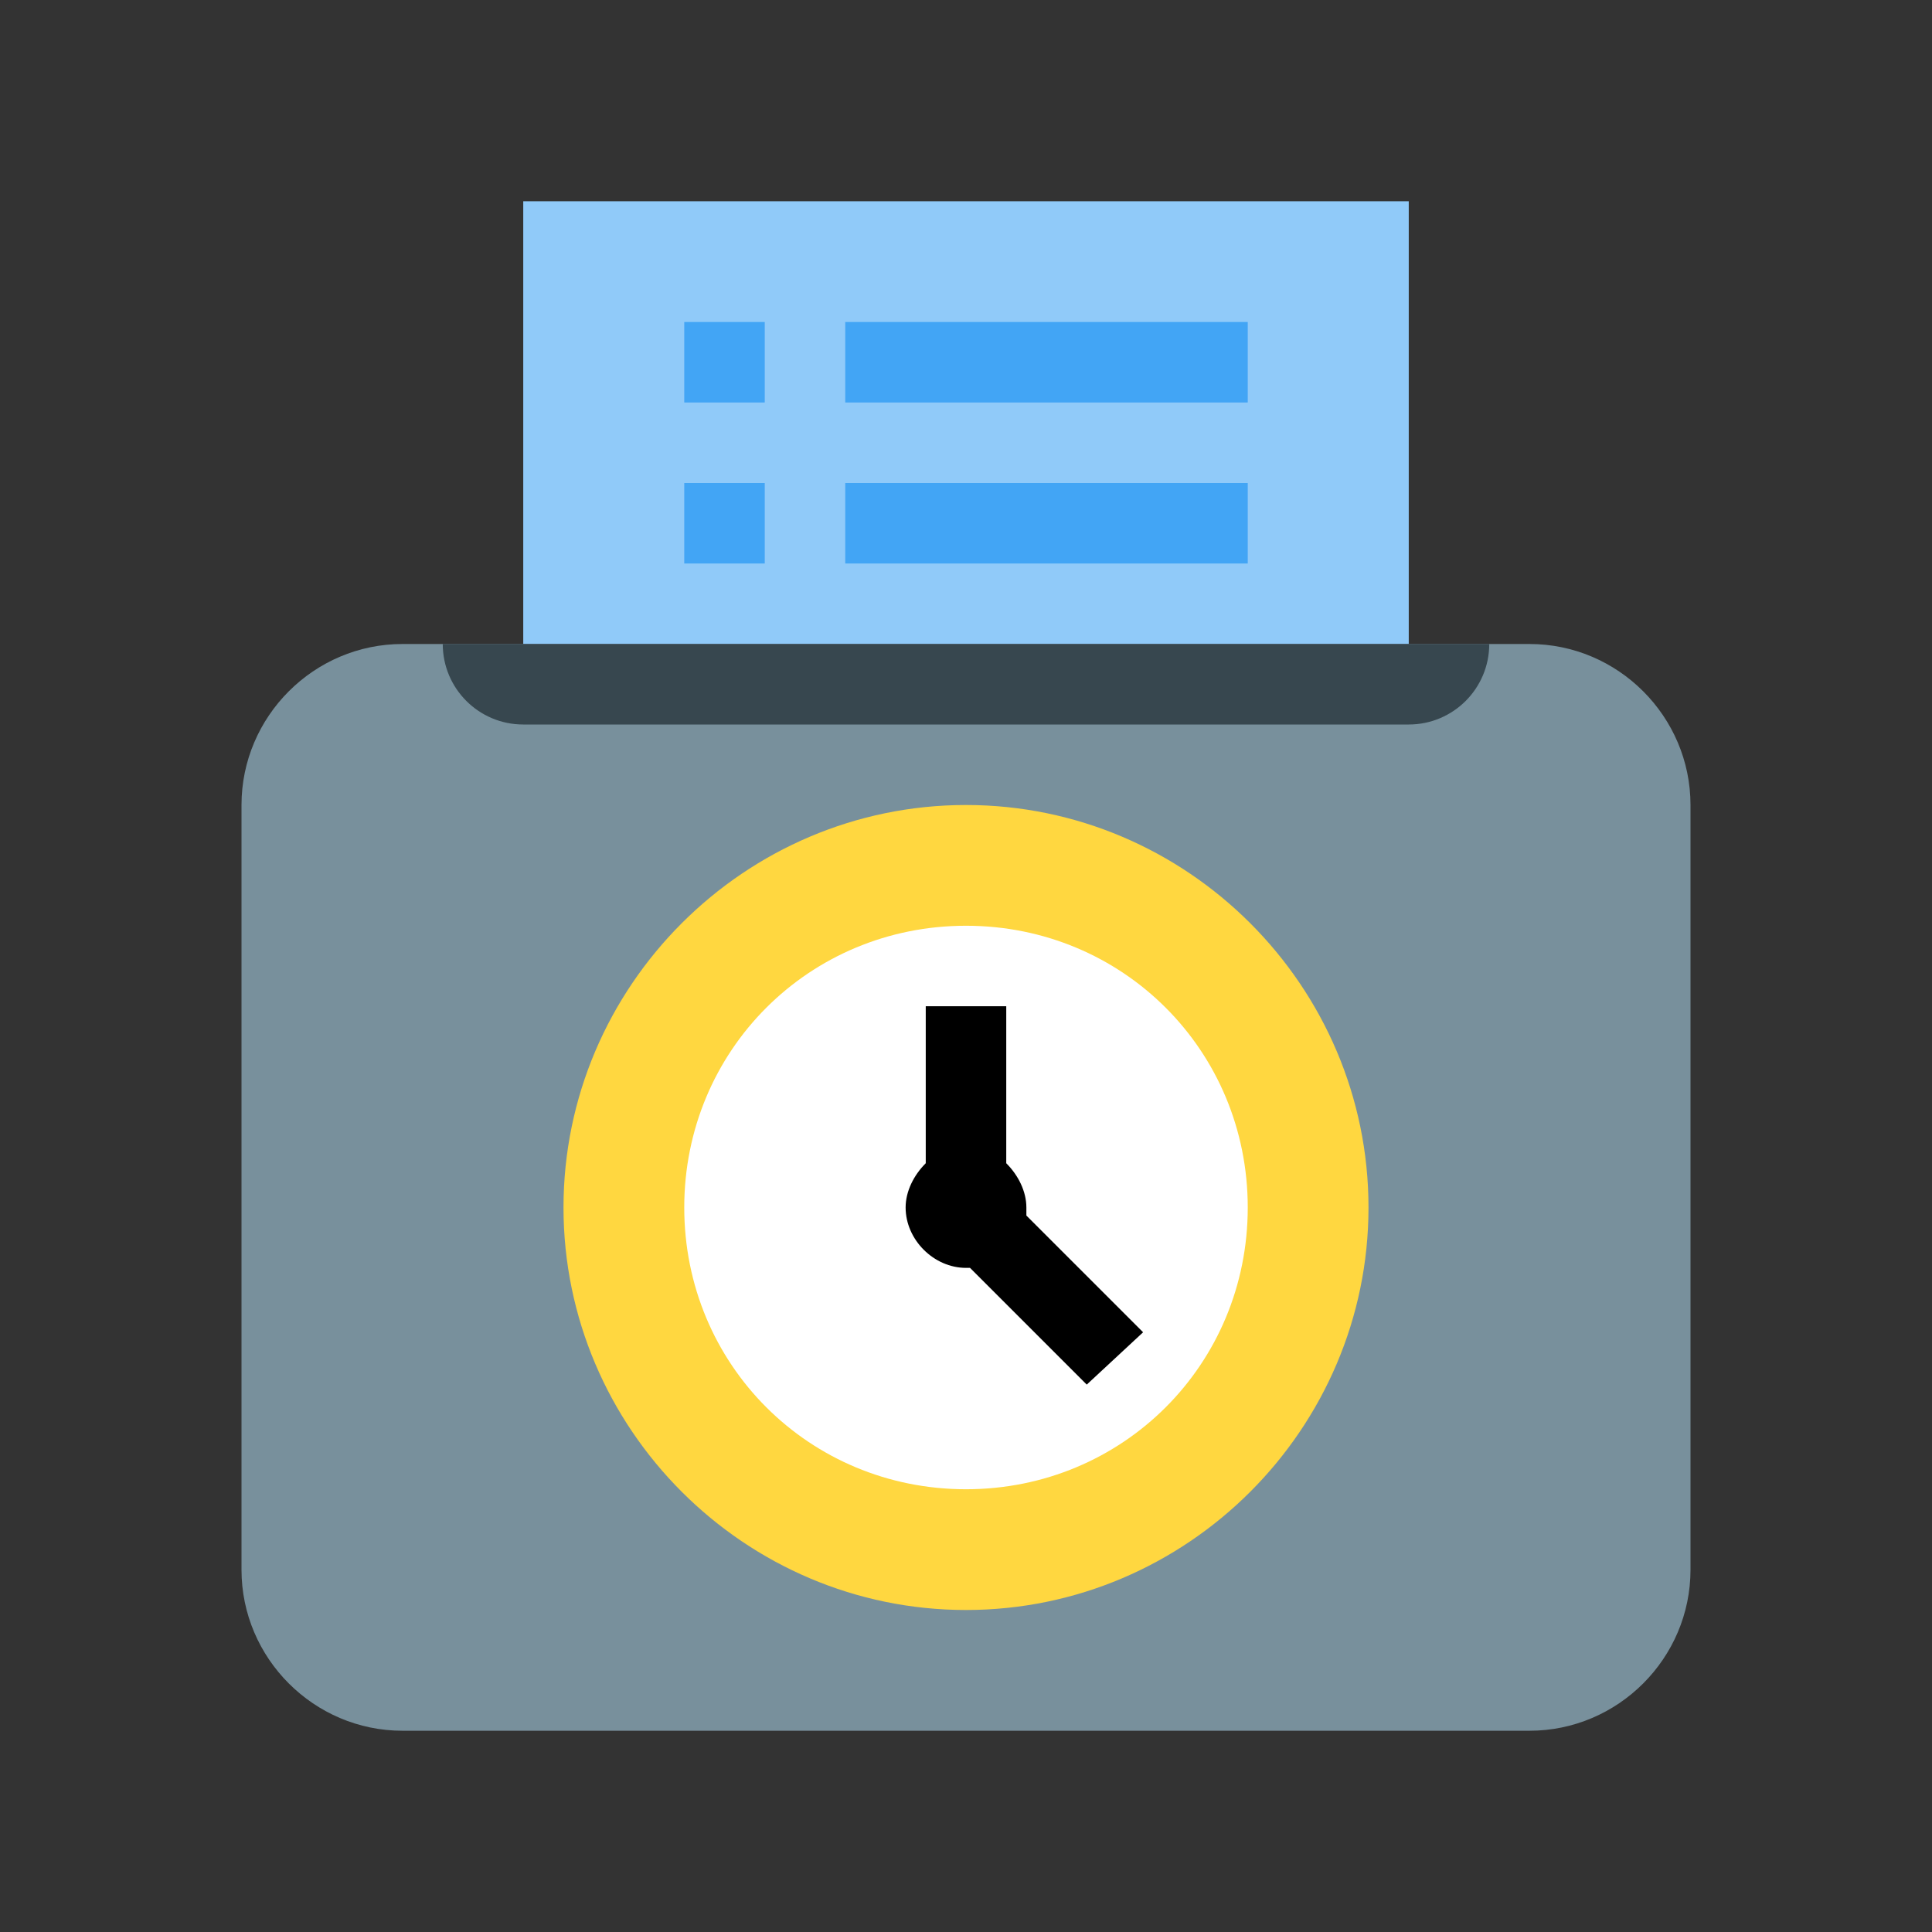 <svg width="48" height="48" viewBox="0 0 48 48" fill="none" xmlns="http://www.w3.org/2000/svg">
<rect x="0" y="0" width="48" height="48" fill="#333333" stroke="none"/>
<path d="M6 20V39C6 41.199 7.8 43 10 43H38C40.2 43 42 41.199 42 39V20C42 17.801 40.2 16 38 16H10C7.8 16 6 17.801 6 20Z" fill="#78909C"/>
<path d="M34 30C34 35.5 29.5 40 24 40C18.5 40 14 35.5 14 30C14 24.5 18.5 20 24 20C29.5 20 34 24.5 34 30Z" fill="#FFD740"/>
<path d="M31 30C31 33.9 27.9 37 24 37C20.1 37 17 33.9 17 30C17 26.1 20.1 23 24 23C27.9 23 31 26.1 31 30Z" fill="white"/>
<path d="M28.4 33.1L25.5 30.2C25.5 30.1 25.5 30.1 25.5 30C25.5 29.6 25.3 29.2 25 28.9V25H23V28.9C22.7 29.2 22.5 29.6 22.5 30C22.5 30.8 23.2 31.5 24 31.5H24.1L27 34.4L28.4 33.1Z" fill="black"/>
<path d="M13 5H35V16H13V5Z" fill="#90CAF9"/>
<path d="M11 16C11 17.105 11.895 18 13 18H35C36.105 18 37 17.105 37 16H11Z" fill="#37474F"/>
<path d="M17 8H19V10H17V8ZM21 8H31V10H21V8ZM17 12H19V14H17V12ZM21 12H31V14H21V12Z" fill="#42A5F5"/>
</svg>
